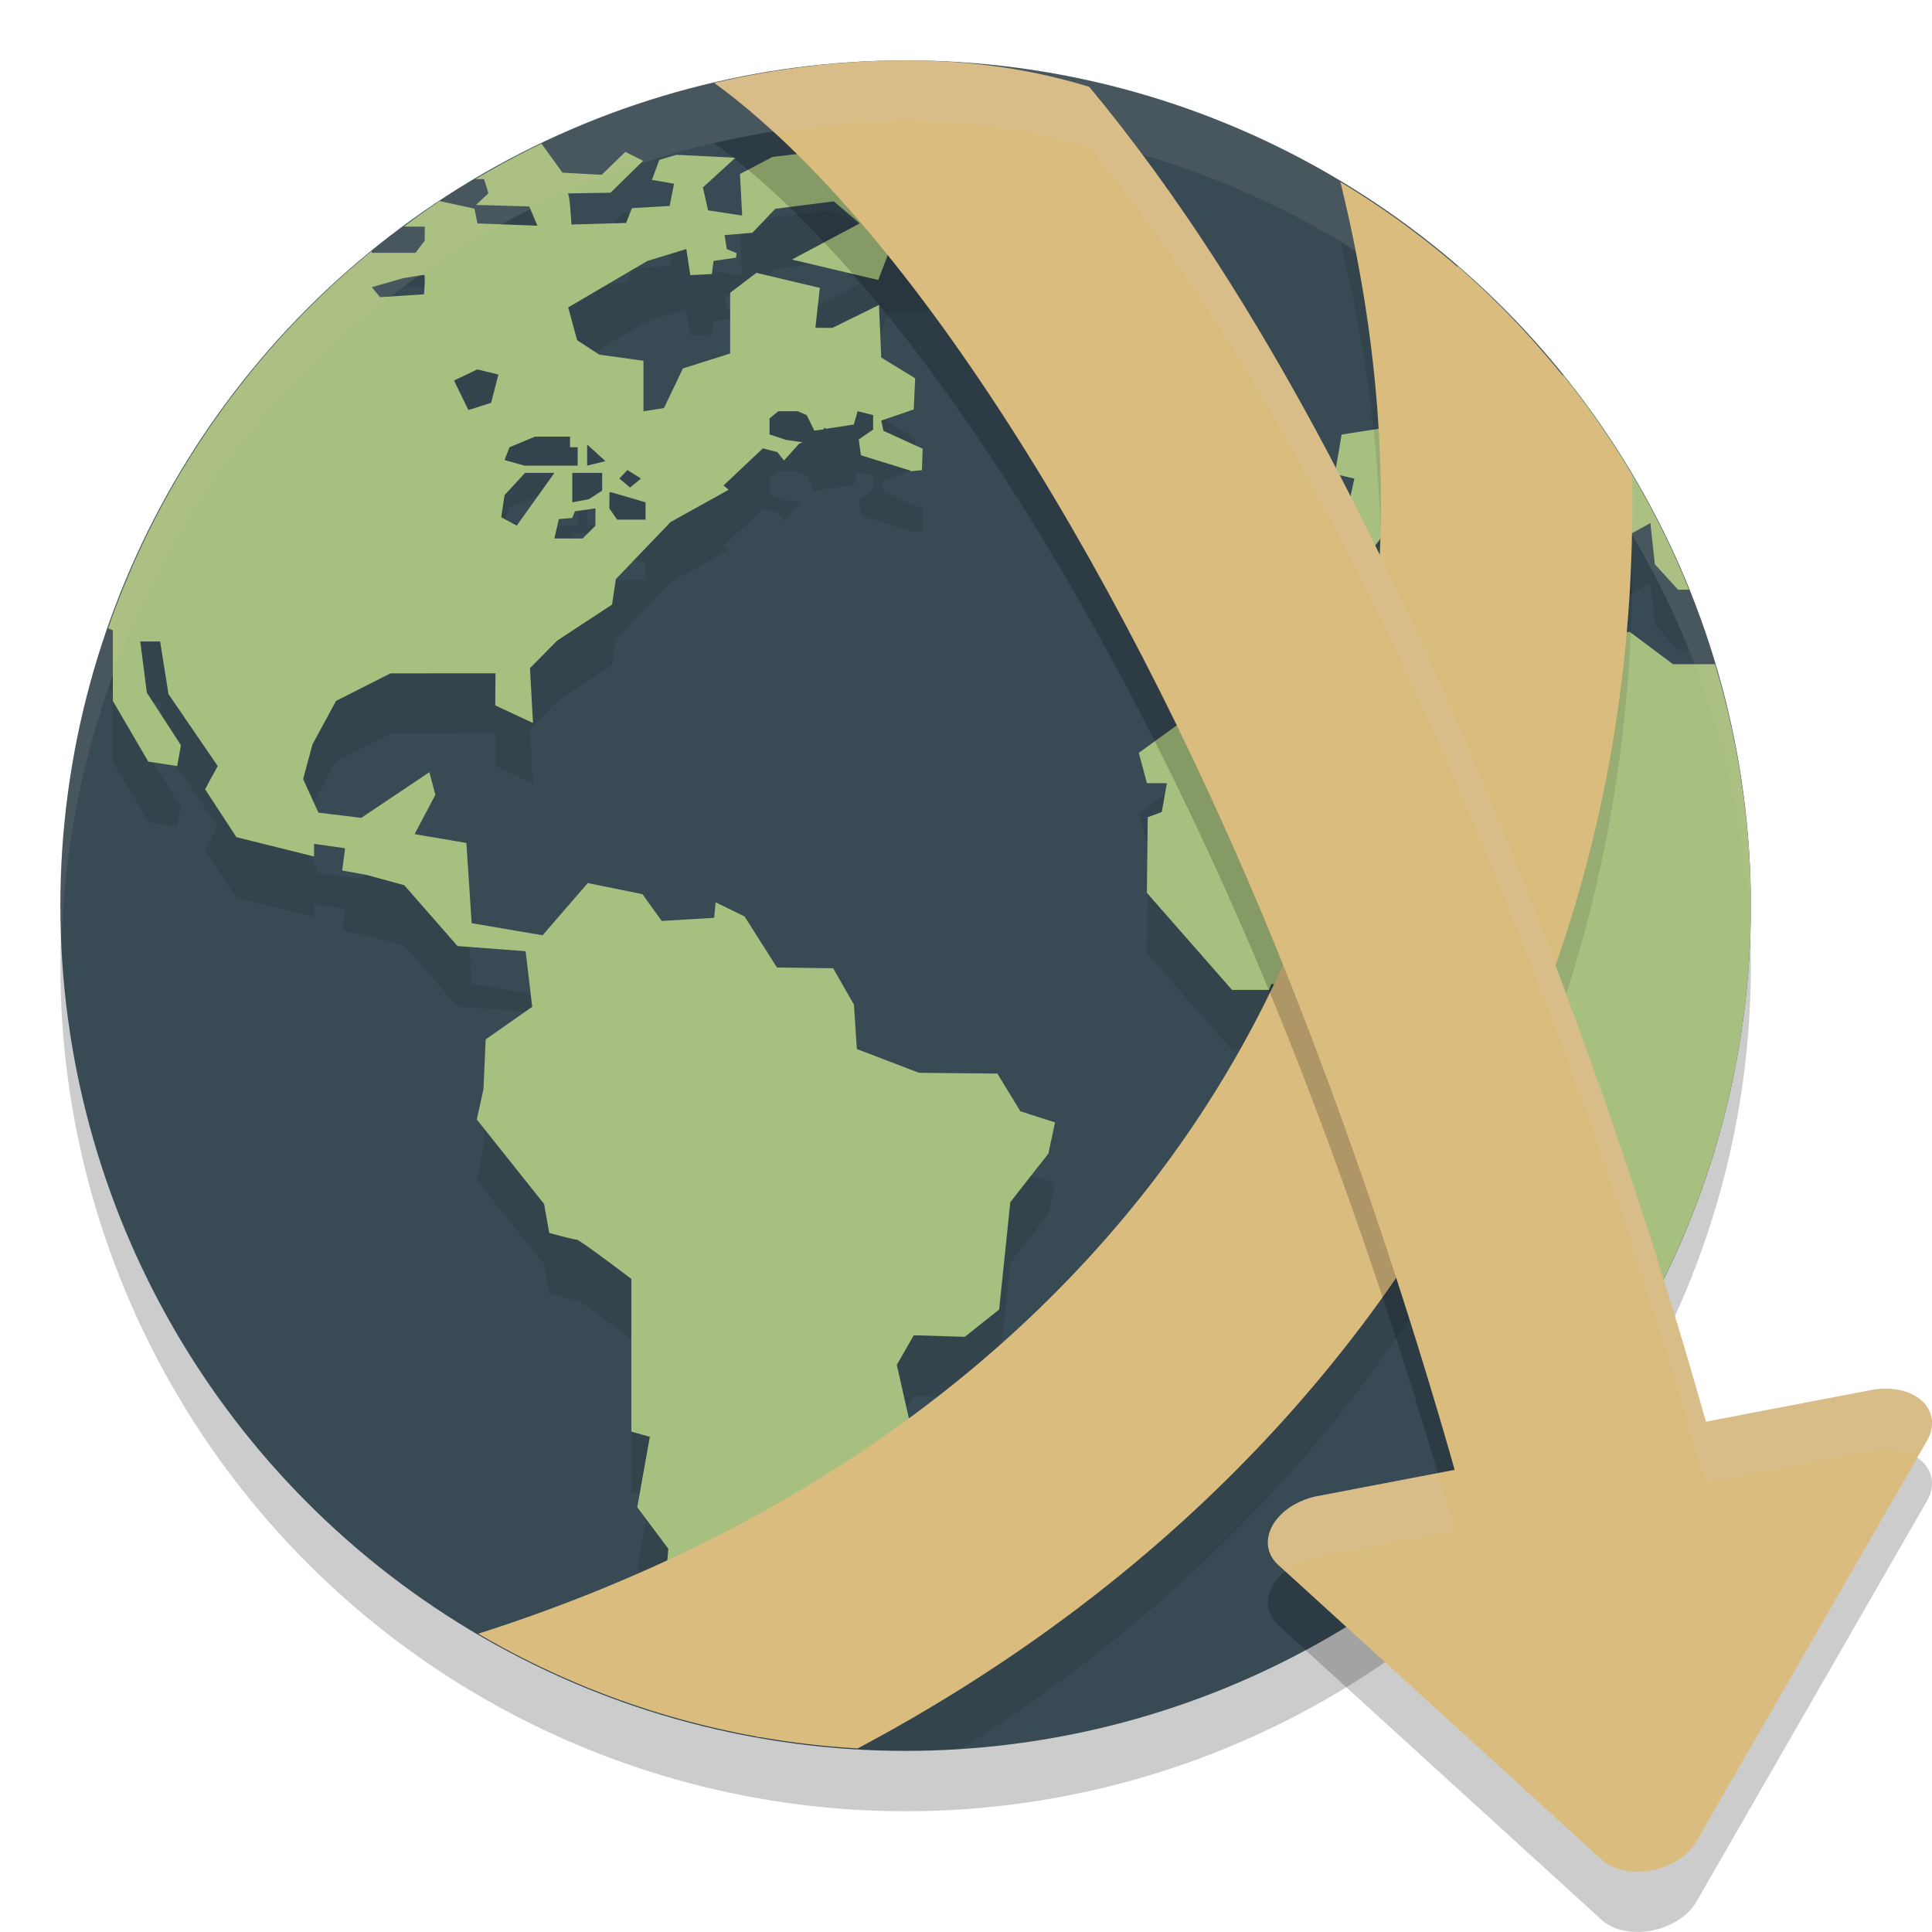 <svg xmlns="http://www.w3.org/2000/svg" width="32" height="32" version="1">
 <circle style="opacity:0.2" cx="15" cy="16" r="14"/>
 <circle style="fill:#384b55" cx="15" cy="15" r="14"/>
 <path style="opacity:0.1" d="M 8.969 3.379 A 14 14 0 0 0 7.873 3.967 L 8.018 3.967 L 8.09 4.201 L 7.885 4.395 L 8.766 4.418 L 8.9 4.736 L 7.908 4.699 L 7.859 4.455 L 7.281 4.33 A 14 14 0 0 0 6.689 4.754 L 7.035 4.754 L 7.035 4.984 L 6.883 5.188 L 6.158 5.188 L 6.158 5.156 A 14 14 0 0 0 1.791 11.404 L 1.867 11.441 L 1.867 12.609 L 2.455 13.615 L 2.934 13.689 L 2.994 13.344 L 2.43 12.475 L 2.32 11.627 L 2.65 11.627 L 2.789 12.498 L 3.604 13.689 L 3.395 14.074 L 3.914 14.867 L 5.199 15.188 L 5.199 14.979 L 5.713 15.053 L 5.666 15.42 L 6.07 15.494 L 6.695 15.664 L 7.576 16.672 L 8.705 16.758 L 8.812 17.678 L 8.043 18.219 L 8.008 19.041 L 7.896 19.545 L 9.012 20.945 L 9.096 21.424 C 9.096 21.424 9.501 21.533 9.551 21.533 C 9.6 21.533 10.457 22.186 10.457 22.186 L 10.457 24.715 L 10.764 24.801 L 10.555 25.967 L 11.07 26.654 L 10.975 27.811 L 11.367 28.504 A 14 14 0 0 0 12.867 28.818 L 12.885 28.691 L 12.998 28.359 L 13.023 28.023 L 12.588 28.01 L 12.367 27.732 L 12.729 27.383 L 12.777 27.121 L 12.373 27.004 L 12.398 26.76 L 12.973 26.672 L 13.85 26.25 L 14.145 25.709 L 15.062 24.531 L 14.855 23.609 L 15.137 23.119 L 15.98 23.145 L 16.551 22.693 L 16.734 20.914 L 17.365 20.111 L 17.477 19.594 L 16.9 19.41 L 16.52 18.785 L 15.221 18.771 L 14.191 18.379 L 14.145 17.643 L 13.799 17.041 L 12.869 17.027 L 12.332 16.182 L 11.854 15.947 L 11.828 16.205 L 10.959 16.256 L 10.641 15.812 L 9.734 15.629 L 8.986 16.494 L 7.811 16.293 L 7.723 14.965 L 6.865 14.818 L 7.209 14.166 L 7.111 13.791 L 5.982 14.549 L 5.273 14.461 L 5.021 13.906 L 5.176 13.332 L 5.566 12.609 L 6.467 12.154 L 8.207 12.152 L 8.203 12.684 L 8.828 12.977 L 8.777 12.068 L 9.229 11.611 L 10.137 11.016 L 10.199 10.594 L 11.107 9.648 L 12.07 9.113 L 11.984 9.043 L 12.637 8.428 L 12.877 8.49 L 12.988 8.629 L 13.234 8.352 L 13.295 8.326 L 13.025 8.287 L 12.748 8.195 L 12.748 7.93 L 12.895 7.811 L 13.215 7.811 L 13.363 7.875 L 13.49 8.133 L 13.648 8.109 L 13.648 8.086 L 13.691 8.102 L 14.145 8.033 L 14.209 7.812 L 14.465 7.877 L 14.465 8.117 L 14.227 8.281 L 14.264 8.543 L 15.08 8.797 C 15.08 8.797 15.083 8.8 15.084 8.807 L 15.271 8.791 L 15.283 8.436 L 14.635 8.139 L 14.598 7.969 L 15.137 7.785 L 15.16 7.268 L 14.598 6.924 L 14.561 6.053 L 13.789 6.434 L 13.508 6.434 L 13.582 5.77 L 12.531 5.521 L 12.096 5.852 L 12.096 6.855 L 11.314 7.104 L 11 7.758 L 10.66 7.812 L 10.66 6.975 L 9.926 6.873 L 9.559 6.635 L 9.412 6.092 L 10.725 5.32 L 11.367 5.125 L 11.434 5.557 L 11.791 5.539 L 11.818 5.322 L 12.193 5.268 L 12.199 5.191 L 12.039 5.125 L 12.002 4.895 L 12.463 4.855 L 12.74 4.564 L 12.756 4.545 L 12.76 4.545 L 12.844 4.457 L 13.812 4.334 L 14.24 4.699 L 13.117 5.299 L 14.547 5.637 L 14.73 5.158 L 15.355 5.158 L 15.576 4.74 L 15.135 4.631 L 15.135 4.102 L 13.75 3.486 L 12.795 3.598 L 12.256 3.881 L 12.293 4.568 L 11.729 4.482 L 11.643 4.102 L 12.182 3.609 L 11.201 3.562 L 10.92 3.646 L 10.799 3.979 L 11.164 4.041 L 11.092 4.408 L 10.467 4.445 L 10.371 4.689 L 9.465 4.717 C 9.465 4.717 9.439 4.201 9.402 4.201 C 9.366 4.201 10.113 4.189 10.113 4.189 L 10.652 3.66 L 10.357 3.512 L 9.967 3.893 L 9.316 3.855 L 8.969 3.379 z M 24.146 5.41 L 23.701 5.584 L 23.414 5.896 L 23.48 6.26 L 23.832 6.309 L 24.043 6.84 L 24.648 6.594 L 24.748 7.303 L 24.566 7.303 L 24.068 7.229 L 23.518 7.322 L 22.984 8.076 L 22.221 8.197 L 22.111 8.852 L 22.434 8.928 L 22.34 9.348 L 21.582 9.197 L 20.889 9.348 L 20.74 9.736 L 20.861 10.549 L 21.268 10.74 L 21.953 10.736 L 22.414 10.695 L 22.555 10.326 L 23.277 9.387 L 23.752 9.484 L 24.221 9.061 L 24.309 9.391 L 25.459 10.17 L 25.318 10.359 L 24.799 10.332 L 24.998 10.615 L 25.318 10.684 L 25.691 10.529 L 25.684 10.076 L 25.85 9.994 L 25.717 9.852 L 24.947 9.422 L 24.746 8.852 L 25.385 8.852 L 25.588 9.055 L 26.139 9.531 L 26.162 10.104 L 26.732 10.711 L 26.943 9.879 L 27.338 9.662 L 27.41 10.344 L 27.797 10.768 L 27.977 10.764 A 14 14 0 0 0 25.898 7.219 L 24.969 7.211 L 24.906 7.002 L 25.459 6.719 A 14 14 0 0 0 24.146 5.41 z M 7.023 5.555 C 7.051 5.555 7.023 5.875 7.023 5.875 L 6.297 5.922 L 6.158 5.756 L 6.672 5.609 C 6.672 5.609 6.995 5.555 7.023 5.555 z M 7.906 7.119 L 8.254 7.203 L 8.133 7.672 L 7.756 7.793 L 7.518 7.303 L 7.906 7.119 z M 8.861 8.232 L 9.439 8.232 L 9.439 8.408 L 9.566 8.408 L 9.566 8.713 L 8.686 8.713 L 8.355 8.621 L 8.438 8.408 L 8.861 8.232 z M 9.725 8.363 L 10.027 8.639 L 9.725 8.713 L 9.725 8.363 z M 10.391 8.787 L 10.615 8.928 L 10.436 9.076 L 10.258 8.928 L 10.391 8.787 z M 8.695 8.834 L 9.182 8.834 L 8.559 9.707 L 8.301 9.568 L 8.355 9.201 L 8.695 8.834 z M 9.479 8.834 L 9.973 8.834 L 9.973 9.127 L 9.752 9.27 L 9.479 9.32 L 9.479 8.834 z M 10.094 9.156 L 10.131 9.156 L 10.691 9.32 L 10.691 9.607 L 10.223 9.607 L 10.094 9.422 L 10.094 9.156 z M 9.861 9.422 L 9.861 9.709 L 9.65 9.92 L 9.182 9.92 L 9.256 9.598 L 9.479 9.58 L 9.523 9.469 L 9.861 9.422 z M 24.436 10.639 L 22.781 10.766 L 22.27 11.043 L 21.613 11.043 L 21.291 11.01 L 20.494 11.453 L 20.494 12.289 L 18.863 13.469 L 18.998 13.971 L 19.328 13.971 L 19.242 14.449 L 19.01 14.535 L 18.996 15.787 L 20.406 17.395 L 21.02 17.395 L 21.057 17.299 L 22.158 17.299 L 22.477 17.004 L 23.102 17.004 L 23.443 17.348 L 24.377 17.445 L 24.254 18.686 L 25.287 20.516 L 24.742 21.559 L 24.779 22.049 L 25.207 22.479 L 25.207 23.66 L 25.578 24.158 A 14 14 0 0 0 28.975 15.514 A 14 14 0 0 0 28.404 12 L 27.709 12 L 26.992 11.465 L 26.24 11.539 L 26.24 12 L 26 12 L 25.744 11.816 L 24.436 11.484 L 24.436 10.639 z"/>
 <path style="fill:#a7c080" d="m 8.969,2.379 a 14,14 0 0 0 -1.095,0.588 h 0.143 l 0.073,0.234 -0.206,0.193 0.882,0.025 0.135,0.319 -0.993,-0.037 -0.049,-0.245 -0.578,-0.126 a 14,14 0 0 0 -0.592,0.424 h 0.346 V 3.985 L 6.883,4.187 H 6.158 v -0.03 A 14,14 0 0 0 1.792,10.405 l 0.077,0.036 v 1.169 l 0.587,1.005 0.479,0.073 0.062,-0.344 -0.565,-0.871 -0.109,-0.848 h 0.329 l 0.139,0.872 0.815,1.191 -0.209,0.384 0.518,0.794 1.287,0.32 v -0.209 l 0.514,0.073 -0.048,0.368 0.403,0.073 0.625,0.171 0.882,1.008 1.128,0.085 0.109,0.921 -0.771,0.54 -0.036,0.823 -0.111,0.503 1.115,1.4 0.085,0.479 c 0,0 0.405,0.111 0.454,0.111 0.049,0 0.906,0.651 0.906,0.651 v 2.529 l 0.306,0.086 -0.208,1.166 0.514,0.688 -0.095,1.156 0.68,1.198 0.867,0.757 a 14,14 0 0 0 0.046,0.008 l 0.839,0.015 0.085,-0.283 -0.644,-0.544 0.037,-0.271 0.115,-0.331 0.024,-0.337 -0.436,-0.014 -0.221,-0.276 0.363,-0.35 0.049,-0.263 -0.405,-0.116 0.025,-0.245 0.575,-0.087 0.876,-0.422 0.294,-0.54 0.919,-1.178 -0.208,-0.922 0.281,-0.491 0.845,0.026 0.569,-0.452 0.185,-1.779 0.63,-0.803 0.111,-0.517 -0.575,-0.185 -0.38,-0.624 -1.299,-0.013 -1.029,-0.394 -0.048,-0.735 -0.344,-0.602 -0.931,-0.013 -0.537,-0.846 -0.479,-0.234 -0.024,0.257 -0.869,0.052 -0.319,-0.444 -0.906,-0.184 -0.748,0.865 -1.175,-0.2 -0.087,-1.329 -0.858,-0.146 0.344,-0.652 -0.099,-0.374 -1.128,0.756 -0.71,-0.086 -0.253,-0.556 0.154,-0.573 0.391,-0.722 0.902,-0.456 1.739,-0.001 -0.004,0.532 0.625,0.291 -0.05,-0.908 0.45,-0.456 0.909,-0.597 0.063,-0.421 0.906,-0.946 0.963,-0.535 -0.085,-0.071 0.652,-0.615 0.239,0.062 0.111,0.139 0.248,-0.276 0.059,-0.026 -0.27,-0.038 -0.277,-0.092 V 6.93 l 0.146,-0.119 h 0.321 l 0.148,0.064 0.127,0.258 0.157,-0.023 v -0.024 l 0.044,0.015 0.452,-0.069 0.064,-0.221 0.257,0.064 v 0.24 l -0.238,0.164 0.036,0.262 0.818,0.253 c 0,0 0.001,0.004 0.003,0.011 l 0.189,-0.017 0.012,-0.356 -0.649,-0.296 -0.037,-0.17 0.538,-0.184 0.024,-0.517 -0.562,-0.343 -0.037,-0.871 -0.772,0.38 h -0.282 l 0.074,-0.663 -1.05,-0.249 -0.435,0.33 V 5.855 l -0.783,0.248 -0.313,0.655 -0.34,0.055 V 5.975 L 9.926,5.874 9.559,5.635 9.411,5.092 10.725,4.321 l 0.643,-0.196 0.065,0.432 0.358,-0.018 0.027,-0.217 0.374,-0.055 0.007,-0.075 -0.161,-0.067 -0.037,-0.231 0.461,-0.038 0.277,-0.291 0.015,-0.021 0.004,0.001 0.085,-0.087 0.968,-0.123 0.428,0.365 -1.122,0.599 1.429,0.338 0.184,-0.479 h 0.625 l 0.22,-0.417 -0.44,-0.111 V 3.103 l -1.385,-0.615 -0.955,0.111 -0.539,0.283 0.037,0.688 -0.565,-0.086 -0.086,-0.38 0.54,-0.492 -0.981,-0.048 -0.281,0.085 -0.122,0.331 0.366,0.063 -0.072,0.368 -0.625,0.037 -0.097,0.245 -0.906,0.026 c 0,0 -0.025,-0.515 -0.062,-0.515 -0.036,7e-5 0.71,-0.012 0.71,-0.012 l 0.54,-0.529 -0.294,-0.148 -0.392,0.381 -0.65,-0.037 z m 15.177,2.03 -0.445,0.175 -0.286,0.312 0.066,0.364 0.351,0.049 0.211,0.531 0.606,-0.245 0.1,0.708 H 24.566 l -0.498,-0.073 -0.551,0.093 -0.533,0.755 -0.763,0.12 -0.111,0.654 0.323,0.075 -0.093,0.421 -0.757,-0.152 -0.694,0.152 -0.148,0.387 0.12,0.813 0.407,0.191 0.684,-0.004 0.462,-0.041 0.141,-0.369 0.722,-0.939 0.476,0.097 0.468,-0.423 0.087,0.331 1.151,0.779 -0.141,0.188 -0.519,-0.027 0.199,0.283 0.32,0.069 0.373,-0.155 -0.008,-0.451 0.167,-0.083 -0.134,-0.142 -0.769,-0.429 -0.201,-0.57 h 0.638 l 0.204,0.202 0.549,0.476 0.023,0.574 0.571,0.607 0.211,-0.832 0.394,-0.216 0.073,0.681 0.386,0.423 0.179,-0.003 A 14,14 0 0 0 25.898,6.22 l -0.928,-0.008 -0.063,-0.21 0.552,-0.282 a 14,14 0 0 0 -1.312,-1.31 z m -17.123,0.145 c 0.027,0 0,0.321 0,0.321 L 6.296,4.922 6.158,4.757 6.673,4.609 c 0,0 0.322,-0.055 0.35,-0.055 z m 0.883,1.565 0.349,0.084 -0.12,0.469 -0.377,0.12 -0.238,-0.489 z m 0.956,1.113 h 0.579 v 0.176 h 0.127 v 0.304 h -0.881 l -0.33,-0.092 0.082,-0.212 z m 0.863,0.13 0.303,0.276 -0.303,0.074 z m 0.667,0.423 0.224,0.141 -0.18,0.149 -0.178,-0.149 z m -1.695,0.047 h 0.486 l -0.624,0.874 -0.257,-0.139 0.055,-0.367 z m 0.782,0 h 0.495 v 0.294 l -0.22,0.142 -0.275,0.052 z m 0.615,0.323 h 0.037 l 0.561,0.165 V 8.607 H 10.222 L 10.093,8.421 Z M 9.862,8.421 V 8.708 l -0.211,0.211 h -0.469 l 0.074,-0.321 0.221,-0.019 0.046,-0.111 z m 14.574,1.217 -1.654,0.128 -0.512,0.277 h -0.657 l -0.323,-0.033 -0.797,0.445 v 0.835 l -1.631,1.179 0.135,0.503 h 0.331 l -0.086,0.478 -0.232,0.086 -0.014,1.252 1.41,1.608 h 0.613 l 0.038,-0.097 h 1.103 l 0.317,-0.295 h 0.626 l 0.342,0.344 0.933,0.097 -0.123,1.242 1.033,1.829 -0.544,1.043 0.037,0.491 0.428,0.429 v 1.181 l 0.563,0.759 v 0.517 a 14,14 0 0 0 3.229,-8.936 14,14 0 0 0 -0.595,-3.999 h -0.696 l -0.716,-0.535 -0.753,0.074 v 0.461 h -0.239 L 25.744,10.816 24.436,10.484 Z"/>
 <path style="fill:#d3c6aa;opacity:0.1" d="M 15 1 A 14 14 0 0 0 1 15 A 14 14 0 0 0 1.021 15.586 A 14 14 0 0 1 15 2 A 14 14 0 0 1 28.979 15.414 A 14 14 0 0 0 29 15 A 14 14 0 0 0 15 1 z"/>
 <path style="opacity:0.1" d="M 22.201 4.016 C 23.501 9.283 22.852 14.008 20.779 17.945 C 18.513 22.25 14.448 25.665 9.043 27.65 A 14 14 0 0 0 15 29 A 14 14 0 0 0 15.92 28.967 C 19.617 26.65 22.564 23.572 24.496 19.902 C 26.23 16.608 27.108 12.865 27.033 8.875 A 14 14 0 0 0 22.201 4.016 z"/>
 <path style="fill:#dbbc7f" d="m 22.201,3.015 c 1.3,5.267 0.651,9.993 -1.422,13.93 -2.423,4.603 -6.881,8.209 -12.858,10.114 a 14,14 0 0 0 6.286,1.9 c 4.506,-2.396 8.068,-5.838 10.289,-10.058 1.734,-3.294 2.611,-7.036 2.536,-11.026 A 14,14 0 0 0 22.201,3.015 Z"/>
 <path style="opacity:0.2" d="m 15,2 c -1.092,0 -2.15,0.137 -3.17,0.373 3.272,2.383 6.917,8.295 9.52,14.85 1.066,2.684 1.983,5.466 2.74,8.125 l -2.266,0.434 a 0.661,0.925 75.748 0 0 -0.625,0.324 0.661,0.925 75.748 0 0 -0.029,0.811 l 2.678,2.441 2.68,2.441 a 0.661,0.925 75.748 0 0 1.57,-0.301 l 1.91,-3.32 1.91,-3.32 A 0.661,0.925 75.748 0 0 31.268,24 0.661,0.925 75.748 0 0 31,24.024 l -2.75,0.527 C 27.433,21.662 26.43,18.641 25.252,15.674 23.289,10.732 20.964,5.96 18.041,2.44 17.124,2.158 16.119,2 15,2 Z"/>
 <path style="fill:#dbbc7f" d="m 15,1 c -1.092,0 -2.149,0.137 -3.169,0.373 3.272,2.383 6.915,8.296 9.518,14.85 1.155,2.908 2.144,5.937 2.934,8.794 0.769,2.779 0.484,0.96 0.224,-0.036 l 3.972,-0.632 C 27.626,21.225 26.539,17.912 25.253,14.673 23.29,9.73 20.965,4.959 18.042,1.439 17.125,1.157 16.119,1 15,1 Z M 28.479,24.35 c 1.176,4.309 -0.185,-2.907 0,0 z"/>
 <path style="fill:#dbbc7f" d="m 31.268,23 a 0.661,0.925 75.748 0 0 -0.267,0.022 l -4.589,0.879 -4.589,0.879 a 0.661,0.925 75.748 0 0 -0.624,0.325 0.661,0.925 75.748 0 0 -0.03,0.812 l 2.679,2.441 2.679,2.442 a 0.661,0.925 75.748 0 0 1.571,-0.301 l 1.91,-3.319 1.911,-3.321 a 0.661,0.925 75.748 0 0 -0.65,-0.858 z"/>
 <path style="opacity:0.2;fill:#d3c6aa" d="M 15 1 C 13.908 1 12.85 1.137 11.83 1.373 C 12.157 1.611 12.488 1.892 12.82 2.197 C 13.533 2.082 14.255 2 15 2 C 16.119 2 17.124 2.158 18.041 2.439 C 20.964 5.96 23.289 10.731 25.252 15.674 C 26.43 18.64 27.433 21.661 28.25 24.551 L 31 24.023 A 0.661 0.925 75.748 0 1 31.268 24 A 0.661 0.925 75.748 0 1 31.754 24.143 L 31.918 23.857 A 0.661 0.925 75.748 0 0 31.268 23 A 0.661 0.925 75.748 0 0 31 23.023 L 28.25 23.551 C 27.433 20.661 26.43 17.64 25.252 14.674 C 23.289 9.731 20.964 4.96 18.041 1.439 C 17.124 1.158 16.119 1 15 1 z M 23.809 24.402 L 21.824 24.781 A 0.661 0.925 75.748 0 0 21.199 25.105 A 0.661 0.925 75.748 0 0 21.17 25.916 L 21.289 26.025 A 0.661 0.925 75.748 0 1 21.824 25.781 L 24.09 25.348 C 24.001 25.036 23.902 24.718 23.809 24.402 z"/>
</svg>
